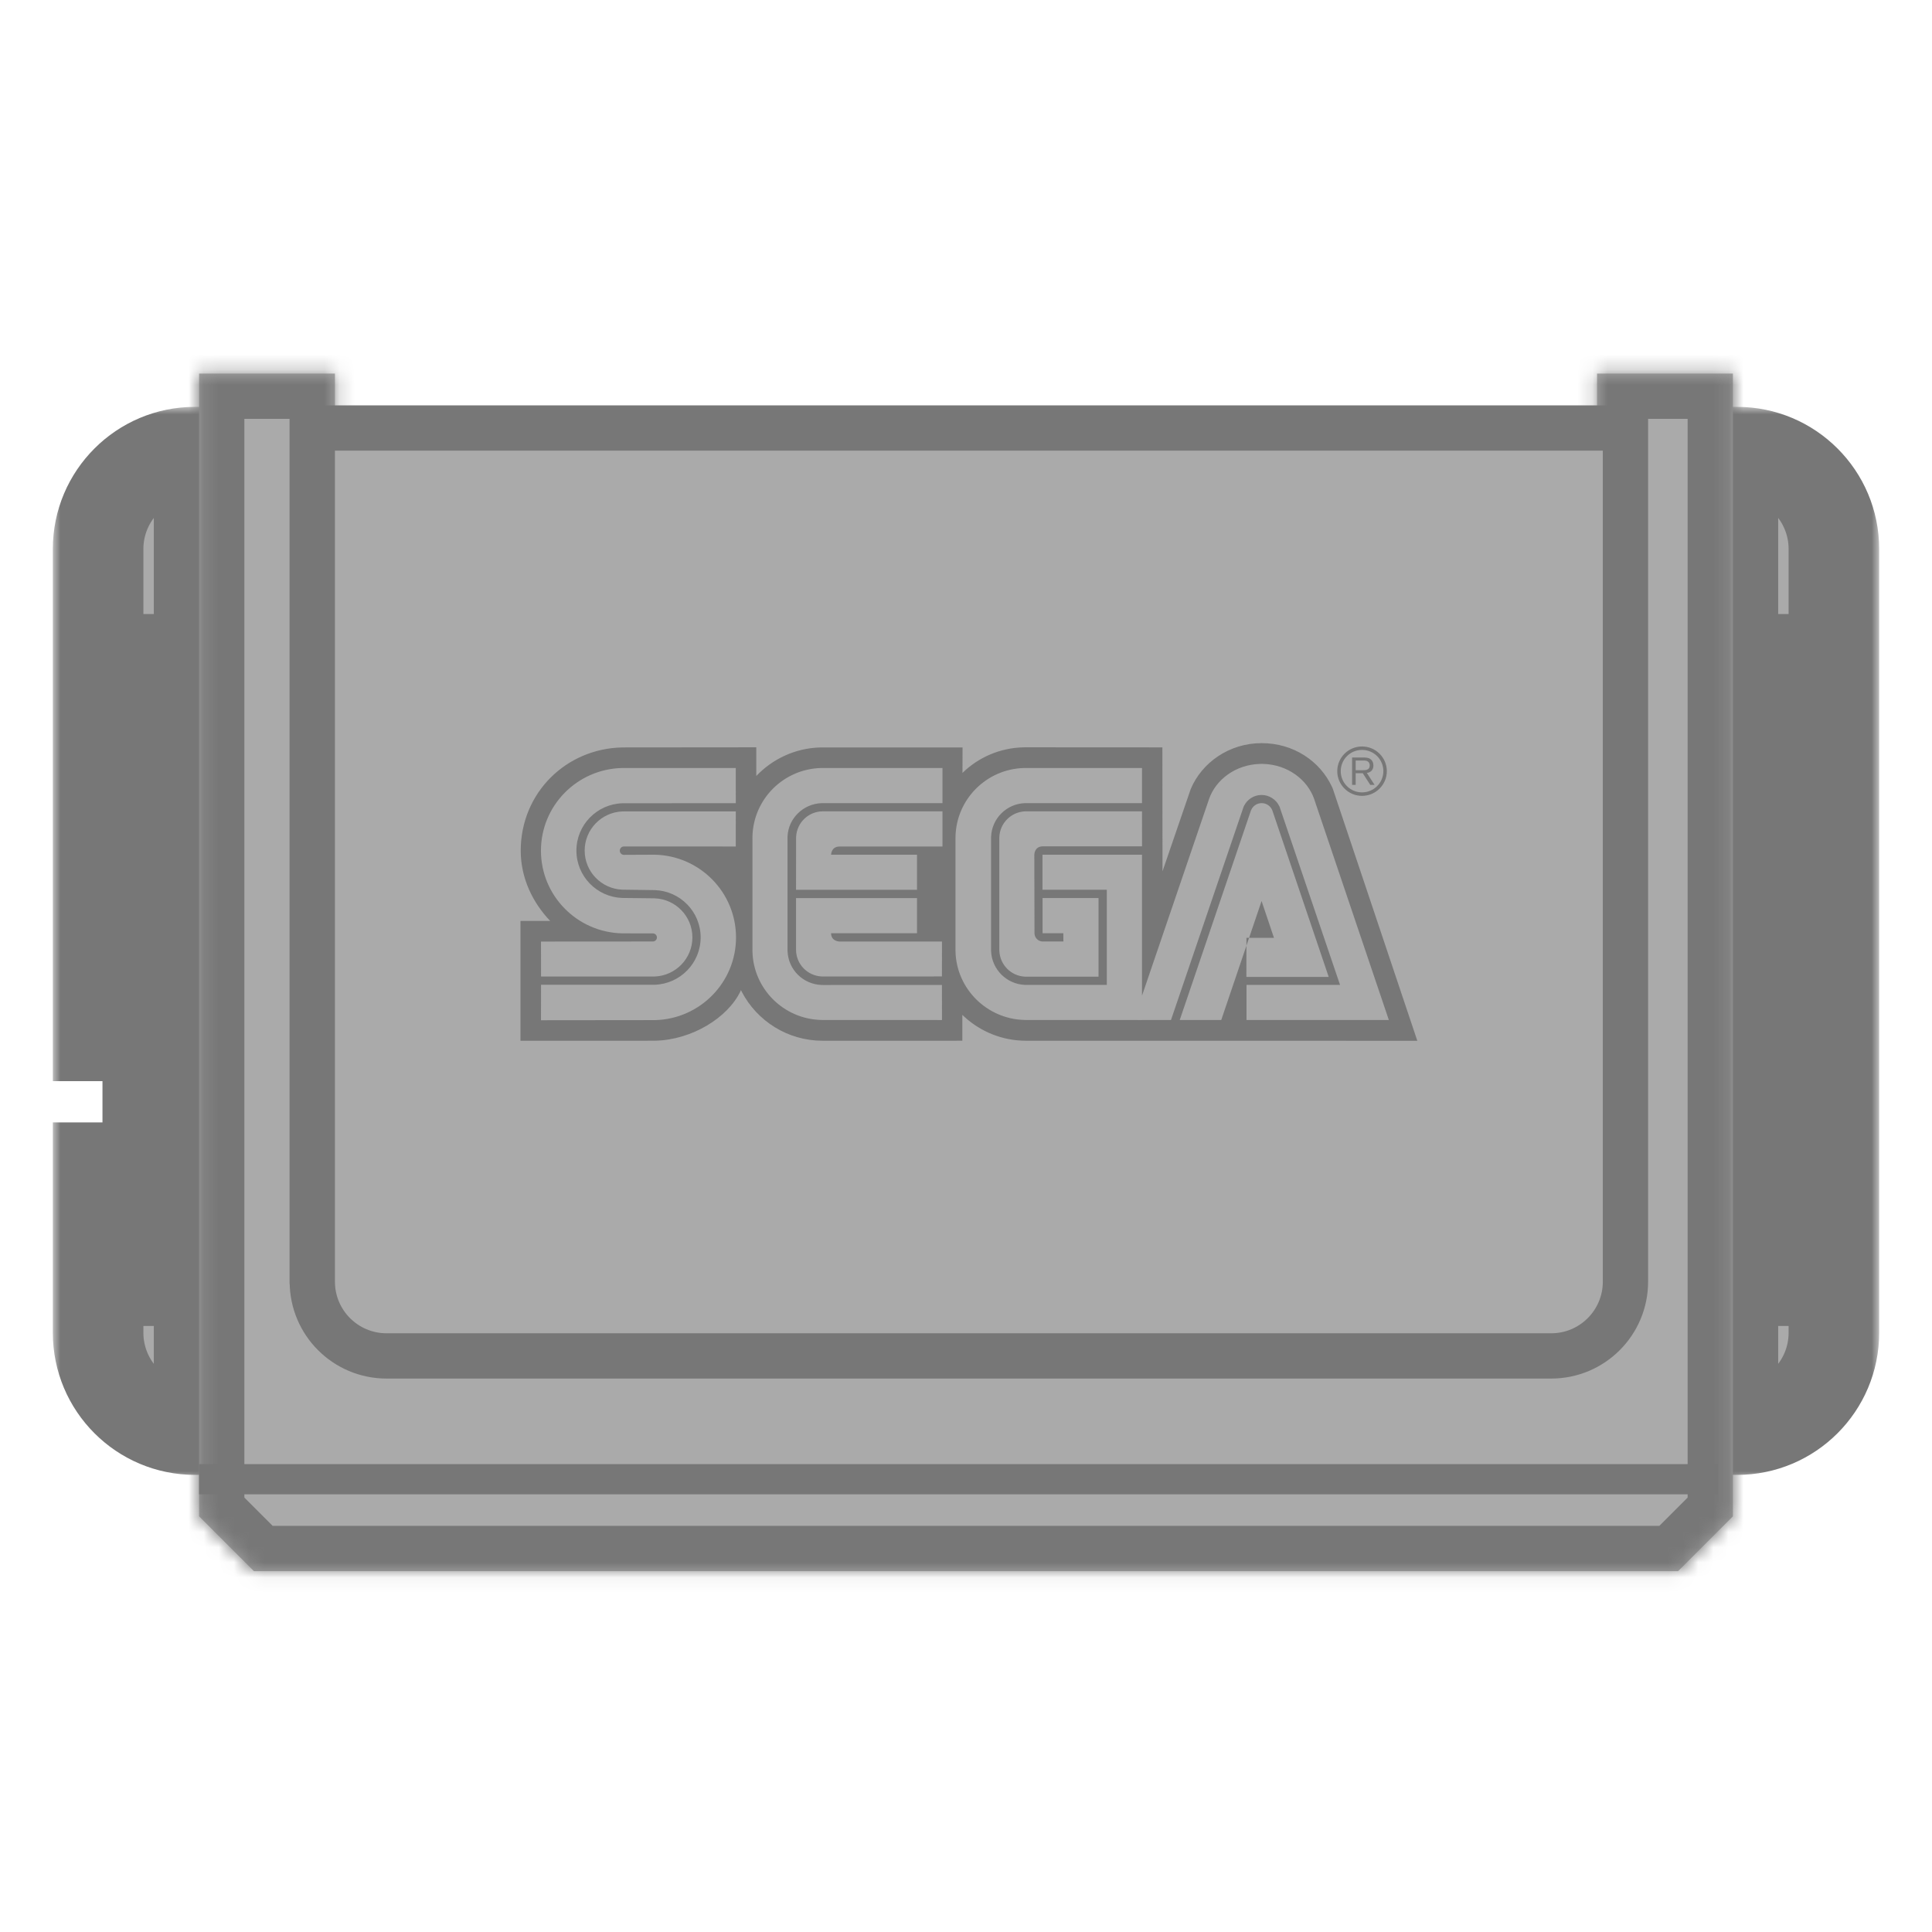 <svg width="128" height="128" viewBox="0 0 128 128" fill="none" xmlns="http://www.w3.org/2000/svg">
<mask id="path-1-outside-1_325_675" maskUnits="userSpaceOnUse" x="3.5" y="26.956" width="13" height="71" fill="black">
<rect fill="white" x="3.5" y="26.956" width="13" height="71"/>
<path d="M13.191 94.715H12.917C9.373 94.715 6.5 91.841 6.5 88.297V84.848H9.789V83.601H6.5V82.353H9.789V81.106H6.5V79.858H9.789V78.611H6.5V77.363H9.789V68.63H6.5V67.382H9.789V66.135H6.5V64.887H9.789V63.64H6.5V62.392H9.789V61.145H6.5V59.898H9.789V58.65H6.5V57.403H9.789V56.155H6.5V54.908H9.789V53.66H6.5V52.413H9.789V51.165H6.5V49.917H9.789V48.669H6.5V47.422H9.789V46.174H6.5V44.927H9.789V43.679H6.5V36.373C6.5 32.83 9.373 29.957 12.917 29.956H13.191V94.715Z"/>
</mask>
<path d="M13.191 94.715H12.917C9.373 94.715 6.5 91.841 6.5 88.297V84.848H9.789V83.601H6.5V82.353H9.789V81.106H6.5V79.858H9.789V78.611H6.5V77.363H9.789V68.63H6.5V67.382H9.789V66.135H6.5V64.887H9.789V63.64H6.5V62.392H9.789V61.145H6.5V59.898H9.789V58.65H6.5V57.403H9.789V56.155H6.5V54.908H9.789V53.66H6.5V52.413H9.789V51.165H6.5V49.917H9.789V48.669H6.5V47.422H9.789V46.174H6.5V44.927H9.789V43.679H6.5V36.373C6.5 32.83 9.373 29.957 12.917 29.956H13.191V94.715Z" fill="#AAAAAA"/>
<path d="M13.191 94.715V97.715H16.191V94.715H13.191ZM12.917 94.715L12.917 97.715H12.917V94.715ZM6.5 84.848V81.848H3.5V84.848H6.5ZM9.789 84.848V87.848H12.789V84.848H9.789ZM9.789 83.601H12.789V80.601H9.789V83.601ZM6.5 83.601H3.5V86.601H6.5V83.601ZM6.5 82.353V79.353H3.5V82.353H6.5ZM9.789 82.353V85.353H12.789V82.353H9.789ZM9.789 81.106H12.789V78.106H9.789V81.106ZM6.5 81.106H3.5V84.106H6.5V81.106ZM6.5 79.858V76.858H3.5V79.858H6.5ZM9.789 79.858V82.858H12.789V79.858H9.789ZM9.789 78.611H12.789V75.611H9.789V78.611ZM6.5 78.611H3.5V81.611H6.5V78.611ZM6.5 77.363V74.363H3.5V77.363H6.5ZM9.789 77.363V80.363H12.789V77.363H9.789ZM9.789 68.63H12.789V65.63H9.789V68.63ZM6.5 68.63H3.5V71.63H6.5V68.63ZM6.5 67.382V64.382H3.5V67.382H6.5ZM9.789 67.382V70.382H12.789V67.382H9.789ZM9.789 66.135H12.789V63.135H9.789V66.135ZM6.5 66.135H3.5V69.135H6.5V66.135ZM6.5 64.887V61.887H3.5V64.887H6.5ZM9.789 64.887V67.887H12.789V64.887H9.789ZM9.789 63.64H12.789V60.64H9.789V63.64ZM6.5 63.64H3.5V66.64H6.5V63.64ZM6.5 62.392V59.392H3.5V62.392H6.5ZM9.789 62.392V65.392H12.789V62.392H9.789ZM9.789 61.145H12.789V58.145H9.789V61.145ZM6.5 61.145H3.5V64.145H6.5V61.145ZM6.5 59.898V56.898H3.5V59.898H6.5ZM9.789 59.898V62.898H12.789V59.898H9.789ZM9.789 58.65H12.789V55.65H9.789V58.65ZM6.5 58.65H3.5V61.65H6.5V58.65ZM6.5 57.403V54.403H3.5V57.403H6.5ZM9.789 57.403V60.403H12.789V57.403H9.789ZM9.789 56.155H12.789V53.155H9.789V56.155ZM6.5 56.155H3.5V59.155H6.5V56.155ZM6.5 54.908V51.908H3.5V54.908H6.5ZM9.789 54.908V57.908H12.789V54.908H9.789ZM9.789 53.66H12.789V50.66H9.789V53.66ZM6.5 53.66H3.5V56.66H6.5V53.66ZM6.5 52.413V49.413H3.5V52.413H6.5ZM9.789 52.413V55.413H12.789V52.413H9.789ZM9.789 51.165H12.789V48.165H9.789V51.165ZM6.5 51.165H3.5V54.165H6.5V51.165ZM6.5 49.917V46.917H3.5V49.917H6.5ZM9.789 49.917V52.917H12.789V49.917H9.789ZM9.789 48.669H12.789V45.669H9.789V48.669ZM6.5 48.669H3.5V51.669H6.5V48.669ZM6.5 47.422V44.422H3.5V47.422H6.5ZM9.789 47.422V50.422H12.789V47.422H9.789ZM9.789 46.174H12.789V43.174H9.789V46.174ZM6.5 46.174H3.5V49.174H6.5V46.174ZM6.5 44.927V41.927H3.5V44.927H6.5ZM9.789 44.927V47.927H12.789V44.927H9.789ZM9.789 43.679H12.789V40.679H9.789V43.679ZM6.5 43.679H3.5V46.679H6.5V43.679ZM6.5 36.373L3.5 36.373V36.373H6.5ZM12.917 29.956L12.917 26.956L12.917 26.956L12.917 29.956ZM13.191 29.956H16.191V26.956H13.191V29.956ZM13.191 94.715V91.715H12.917V94.715V97.715H13.191V94.715ZM12.917 94.715L12.917 91.715C11.03 91.715 9.5 90.185 9.5 88.297H6.5H3.5C3.5 93.498 7.716 97.715 12.917 97.715L12.917 94.715ZM6.5 88.297H9.5V84.848H6.5H3.5V88.297H6.5ZM6.5 84.848V87.848H9.789V84.848V81.848H6.5V84.848ZM9.789 84.848H12.789V83.601H9.789H6.789V84.848H9.789ZM9.789 83.601V80.601H6.5V83.601V86.601H9.789V83.601ZM6.5 83.601H9.5V82.353H6.5H3.5V83.601H6.5ZM6.5 82.353V85.353H9.789V82.353V79.353H6.5V82.353ZM9.789 82.353H12.789V81.106H9.789H6.789V82.353H9.789ZM9.789 81.106V78.106H6.5V81.106V84.106H9.789V81.106ZM6.5 81.106H9.5V79.858H6.5H3.5V81.106H6.5ZM6.5 79.858V82.858H9.789V79.858V76.858H6.5V79.858ZM9.789 79.858H12.789V78.611H9.789H6.789V79.858H9.789ZM9.789 78.611V75.611H6.5V78.611V81.611H9.789V78.611ZM6.5 78.611H9.5V77.363H6.5H3.5V78.611H6.5ZM6.5 77.363V80.363H9.789V77.363V74.363H6.5V77.363ZM9.789 77.363H12.789V68.63H9.789H6.789V77.363H9.789ZM9.789 68.63V65.63H6.5V68.63V71.63H9.789V68.63ZM6.5 68.63H9.5V67.382H6.5H3.5V68.63H6.5ZM6.5 67.382V70.382H9.789V67.382V64.382H6.5V67.382ZM9.789 67.382H12.789V66.135H9.789H6.789V67.382H9.789ZM9.789 66.135V63.135H6.5V66.135V69.135H9.789V66.135ZM6.5 66.135H9.5V64.887H6.5H3.5V66.135H6.5ZM6.5 64.887V67.887H9.789V64.887V61.887H6.5V64.887ZM9.789 64.887H12.789V63.64H9.789H6.789V64.887H9.789ZM9.789 63.64V60.64H6.5V63.64V66.64H9.789V63.64ZM6.5 63.64H9.5V62.392H6.5H3.5V63.64H6.5ZM6.5 62.392V65.392H9.789V62.392V59.392H6.5V62.392ZM9.789 62.392H12.789V61.145H9.789H6.789V62.392H9.789ZM9.789 61.145V58.145H6.5V61.145V64.145H9.789V61.145ZM6.5 61.145H9.5V59.898H6.5H3.5V61.145H6.5ZM6.5 59.898V62.898H9.789V59.898V56.898H6.5V59.898ZM9.789 59.898H12.789V58.65H9.789H6.789V59.898H9.789ZM9.789 58.65V55.65H6.5V58.65V61.65H9.789V58.65ZM6.5 58.65H9.5V57.403H6.5H3.5V58.65H6.5ZM6.5 57.403V60.403H9.789V57.403V54.403H6.5V57.403ZM9.789 57.403H12.789V56.155H9.789H6.789V57.403H9.789ZM9.789 56.155V53.155H6.5V56.155V59.155H9.789V56.155ZM6.5 56.155H9.5V54.908H6.5H3.5V56.155H6.5ZM6.5 54.908V57.908H9.789V54.908V51.908H6.5V54.908ZM9.789 54.908H12.789V53.66H9.789H6.789V54.908H9.789ZM9.789 53.66V50.66H6.5V53.66V56.66H9.789V53.66ZM6.5 53.66H9.5V52.413H6.5H3.5V53.66H6.5ZM6.5 52.413V55.413H9.789V52.413V49.413H6.5V52.413ZM9.789 52.413H12.789V51.165H9.789H6.789V52.413H9.789ZM9.789 51.165V48.165H6.5V51.165V54.165H9.789V51.165ZM6.5 51.165H9.5V49.917H6.5H3.5V51.165H6.5ZM6.5 49.917V52.917H9.789V49.917V46.917H6.5V49.917ZM9.789 49.917H12.789V48.669H9.789H6.789V49.917H9.789ZM9.789 48.669V45.669H6.5V48.669V51.669H9.789V48.669ZM6.5 48.669H9.5V47.422H6.5H3.5V48.669H6.5ZM6.5 47.422V50.422H9.789V47.422V44.422H6.5V47.422ZM9.789 47.422H12.789V46.174H9.789H6.789V47.422H9.789ZM9.789 46.174V43.174H6.5V46.174V49.174H9.789V46.174ZM6.5 46.174H9.5V44.927H6.5H3.5V46.174H6.5ZM6.5 44.927V47.927H9.789V44.927V41.927H6.5V44.927ZM9.789 44.927H12.789V43.679H9.789H6.789V44.927H9.789ZM9.789 43.679V40.679H6.5V43.679V46.679H9.789V43.679ZM6.5 43.679H9.5V36.373H6.5H3.5V43.679H6.5ZM6.5 36.373L9.5 36.374C9.5 34.486 11.03 32.957 12.917 32.956L12.917 29.956L12.917 26.956C7.716 26.957 3.5 31.173 3.5 36.373L6.5 36.373ZM12.917 29.956V32.956H13.191V29.956V26.956H12.917V29.956ZM13.191 29.956H10.191V94.715H13.191H16.191V29.956H13.191Z" fill="#777777" mask="url(#path-1-outside-1_325_675)"/>
<mask id="path-3-outside-2_325_675" maskUnits="userSpaceOnUse" x="111.5" y="26.956" width="13" height="71" fill="black">
<rect fill="white" x="111.5" y="26.956" width="13" height="71"/>
<path d="M114.809 94.715H115.083C118.627 94.715 121.5 91.841 121.5 88.297V84.848H118.211V83.601H121.5V82.353H118.211V81.106H121.5V79.858H118.211V78.611H121.5V77.363H118.211V76.116H121.5V74.868H118.211V73.621H121.5V72.373H118.211V71.126H121.5V69.877H118.211V68.63H121.5V67.382H118.211V66.135H121.5V64.887H118.211V63.64H121.5V62.392H118.211V61.145H121.5V59.898H118.211V58.65H121.5V57.403H118.211V56.155H121.5V54.908H118.211V53.66H121.5V52.413H118.211V51.165H121.5V49.917H118.211V48.669H121.5V47.422H118.211V46.174H121.5V44.927H118.211V43.679H121.5V36.373C121.5 32.83 118.627 29.957 115.083 29.956H114.809V94.715Z"/>
</mask>
<path d="M114.809 94.715H115.083C118.627 94.715 121.5 91.841 121.5 88.297V84.848H118.211V83.601H121.5V82.353H118.211V81.106H121.5V79.858H118.211V78.611H121.5V77.363H118.211V76.116H121.5V74.868H118.211V73.621H121.5V72.373H118.211V71.126H121.5V69.877H118.211V68.63H121.5V67.382H118.211V66.135H121.5V64.887H118.211V63.64H121.5V62.392H118.211V61.145H121.5V59.898H118.211V58.65H121.5V57.403H118.211V56.155H121.5V54.908H118.211V53.66H121.5V52.413H118.211V51.165H121.5V49.917H118.211V48.669H121.5V47.422H118.211V46.174H121.5V44.927H118.211V43.679H121.5V36.373C121.5 32.83 118.627 29.957 115.083 29.956H114.809V94.715Z" fill="#AAAAAA"/>
<path d="M114.809 94.715V97.715H111.809V94.715H114.809ZM115.083 94.715L115.083 97.715H115.083V94.715ZM121.5 84.848V81.848H124.5V84.848H121.5ZM118.211 84.848V87.848H115.211V84.848H118.211ZM118.211 83.601H115.211V80.601H118.211V83.601ZM121.5 83.601H124.5V86.601H121.5V83.601ZM121.5 82.353V79.353H124.5V82.353H121.5ZM118.211 82.353V85.353H115.211V82.353H118.211ZM118.211 81.106H115.211V78.106H118.211V81.106ZM121.5 81.106H124.5V84.106H121.5V81.106ZM121.5 79.858V76.858H124.5V79.858H121.5ZM118.211 79.858V82.858H115.211V79.858H118.211ZM118.211 78.611H115.211V75.611H118.211V78.611ZM121.5 78.611H124.5V81.611H121.5V78.611ZM121.5 77.363V74.363H124.5V77.363H121.5ZM118.211 77.363V80.363H115.211V77.363H118.211ZM118.211 76.116H115.211V73.116H118.211V76.116ZM121.5 76.116H124.5V79.116H121.5V76.116ZM121.5 74.868V71.868H124.5V74.868H121.5ZM118.211 74.868V77.868H115.211V74.868H118.211ZM118.211 73.621H115.211V70.621H118.211V73.621ZM121.5 73.621H124.5V76.621H121.5V73.621ZM121.5 72.373V69.373H124.5V72.373H121.5ZM118.211 72.373V75.373H115.211V72.373H118.211ZM118.211 71.126H115.211V68.126H118.211V71.126ZM121.5 71.126H124.5V74.126H121.5V71.126ZM121.5 69.877V66.877H124.5V69.877H121.5ZM118.211 69.877V72.877H115.211V69.877H118.211ZM118.211 68.63H115.211V65.63H118.211V68.63ZM121.5 68.63H124.5V71.63H121.5V68.63ZM121.5 67.382V64.382H124.5V67.382H121.5ZM118.211 67.382V70.382H115.211V67.382H118.211ZM118.211 66.135H115.211V63.135H118.211V66.135ZM121.5 66.135H124.5V69.135H121.5V66.135ZM121.5 64.887V61.887H124.5V64.887H121.5ZM118.211 64.887V67.887H115.211V64.887H118.211ZM118.211 63.64H115.211V60.64H118.211V63.64ZM121.5 63.64H124.5V66.64H121.5V63.64ZM121.5 62.392V59.392H124.5V62.392H121.5ZM118.211 62.392V65.392H115.211V62.392H118.211ZM118.211 61.145H115.211V58.145H118.211V61.145ZM121.5 61.145H124.5V64.145H121.5V61.145ZM121.5 59.898V56.898H124.5V59.898H121.5ZM118.211 59.898V62.898H115.211V59.898H118.211ZM118.211 58.65H115.211V55.65H118.211V58.65ZM121.5 58.65H124.5V61.65H121.5V58.65ZM121.5 57.403V54.403H124.5V57.403H121.5ZM118.211 57.403V60.403H115.211V57.403H118.211ZM118.211 56.155H115.211V53.155H118.211V56.155ZM121.5 56.155H124.5V59.155H121.5V56.155ZM121.5 54.908V51.908H124.5V54.908H121.5ZM118.211 54.908V57.908H115.211V54.908H118.211ZM118.211 53.66H115.211V50.66H118.211V53.66ZM121.5 53.66H124.5V56.66H121.5V53.66ZM121.5 52.413V49.413H124.5V52.413H121.5ZM118.211 52.413V55.413H115.211V52.413H118.211ZM118.211 51.165H115.211V48.165H118.211V51.165ZM121.5 51.165H124.5V54.165H121.5V51.165ZM121.5 49.917V46.917H124.5V49.917H121.5ZM118.211 49.917V52.917H115.211V49.917H118.211ZM118.211 48.669H115.211V45.669H118.211V48.669ZM121.5 48.669H124.5V51.669H121.5V48.669ZM121.5 47.422V44.422H124.5V47.422H121.5ZM118.211 47.422V50.422H115.211V47.422H118.211ZM118.211 46.174H115.211V43.174H118.211V46.174ZM121.5 46.174H124.5V49.174H121.5V46.174ZM121.5 44.927V41.927H124.5V44.927H121.5ZM118.211 44.927V47.927H115.211V44.927H118.211ZM118.211 43.679H115.211V40.679H118.211V43.679ZM121.5 43.679H124.5V46.679H121.5V43.679ZM121.5 36.373L124.5 36.373V36.373H121.5ZM115.083 29.956L115.083 26.956L115.083 26.956L115.083 29.956ZM114.809 29.956H111.809V26.956H114.809V29.956ZM114.809 94.715V91.715H115.083V94.715V97.715H114.809V94.715ZM115.083 94.715L115.083 91.715C116.97 91.715 118.5 90.185 118.5 88.297H121.5H124.5C124.5 93.498 120.284 97.715 115.083 97.715L115.083 94.715ZM121.5 88.297H118.5V84.848H121.5H124.5V88.297H121.5ZM121.5 84.848V87.848H118.211V84.848V81.848H121.5V84.848ZM118.211 84.848H115.211V83.601H118.211H121.211V84.848H118.211ZM118.211 83.601V80.601H121.5V83.601V86.601H118.211V83.601ZM121.5 83.601H118.5V82.353H121.5H124.5V83.601H121.5ZM121.5 82.353V85.353H118.211V82.353V79.353H121.5V82.353ZM118.211 82.353H115.211V81.106H118.211H121.211V82.353H118.211ZM118.211 81.106V78.106H121.5V81.106V84.106H118.211V81.106ZM121.5 81.106H118.5V79.858H121.5H124.5V81.106H121.5ZM121.5 79.858V82.858H118.211V79.858V76.858H121.5V79.858ZM118.211 79.858H115.211V78.611H118.211H121.211V79.858H118.211ZM118.211 78.611V75.611H121.5V78.611V81.611H118.211V78.611ZM121.5 78.611H118.5V77.363H121.5H124.5V78.611H121.5ZM121.5 77.363V80.363H118.211V77.363V74.363H121.5V77.363ZM118.211 77.363H115.211V76.116H118.211H121.211V77.363H118.211ZM118.211 76.116V73.116H121.5V76.116V79.116H118.211V76.116ZM121.5 76.116H118.5V74.868H121.5H124.5V76.116H121.5ZM121.5 74.868V77.868H118.211V74.868V71.868H121.5V74.868ZM118.211 74.868H115.211V73.621H118.211H121.211V74.868H118.211ZM118.211 73.621V70.621H121.5V73.621V76.621H118.211V73.621ZM121.5 73.621H118.5V72.373H121.5H124.5V73.621H121.5ZM121.5 72.373V75.373H118.211V72.373V69.373H121.5V72.373ZM118.211 72.373H115.211V71.126H118.211H121.211V72.373H118.211ZM118.211 71.126V68.126H121.5V71.126V74.126H118.211V71.126ZM121.5 71.126H118.5V69.877H121.5H124.5V71.126H121.5ZM121.5 69.877V72.877H118.211V69.877V66.877H121.5V69.877ZM118.211 69.877H115.211V68.63H118.211H121.211V69.877H118.211ZM118.211 68.63V65.63H121.5V68.63V71.63H118.211V68.63ZM121.5 68.63H118.5V67.382H121.5H124.5V68.63H121.5ZM121.5 67.382V70.382H118.211V67.382V64.382H121.5V67.382ZM118.211 67.382H115.211V66.135H118.211H121.211V67.382H118.211ZM118.211 66.135V63.135H121.5V66.135V69.135H118.211V66.135ZM121.5 66.135H118.5V64.887H121.5H124.5V66.135H121.5ZM121.5 64.887V67.887H118.211V64.887V61.887H121.5V64.887ZM118.211 64.887H115.211V63.64H118.211H121.211V64.887H118.211ZM118.211 63.64V60.64H121.5V63.64V66.64H118.211V63.64ZM121.5 63.64H118.5V62.392H121.5H124.5V63.64H121.5ZM121.5 62.392V65.392H118.211V62.392V59.392H121.5V62.392ZM118.211 62.392H115.211V61.145H118.211H121.211V62.392H118.211ZM118.211 61.145V58.145H121.5V61.145V64.145H118.211V61.145ZM121.5 61.145H118.5V59.898H121.5H124.5V61.145H121.5ZM121.5 59.898V62.898H118.211V59.898V56.898H121.5V59.898ZM118.211 59.898H115.211V58.65H118.211H121.211V59.898H118.211ZM118.211 58.65V55.65H121.5V58.65V61.65H118.211V58.65ZM121.5 58.65H118.5V57.403H121.5H124.5V58.65H121.5ZM121.5 57.403V60.403H118.211V57.403V54.403H121.5V57.403ZM118.211 57.403H115.211V56.155H118.211H121.211V57.403H118.211ZM118.211 56.155V53.155H121.5V56.155V59.155H118.211V56.155ZM121.5 56.155H118.5V54.908H121.5H124.5V56.155H121.5ZM121.5 54.908V57.908H118.211V54.908V51.908H121.5V54.908ZM118.211 54.908H115.211V53.66H118.211H121.211V54.908H118.211ZM118.211 53.66V50.66H121.5V53.66V56.66H118.211V53.66ZM121.5 53.66H118.5V52.413H121.5H124.5V53.66H121.5ZM121.5 52.413V55.413H118.211V52.413V49.413H121.5V52.413ZM118.211 52.413H115.211V51.165H118.211H121.211V52.413H118.211ZM118.211 51.165V48.165H121.5V51.165V54.165H118.211V51.165ZM121.5 51.165H118.5V49.917H121.5H124.5V51.165H121.5ZM121.5 49.917V52.917H118.211V49.917V46.917H121.5V49.917ZM118.211 49.917H115.211V48.669H118.211H121.211V49.917H118.211ZM118.211 48.669V45.669H121.5V48.669V51.669H118.211V48.669ZM121.5 48.669H118.5V47.422H121.5H124.5V48.669H121.5ZM121.5 47.422V50.422H118.211V47.422V44.422H121.5V47.422ZM118.211 47.422H115.211V46.174H118.211H121.211V47.422H118.211ZM118.211 46.174V43.174H121.5V46.174V49.174H118.211V46.174ZM121.5 46.174H118.5V44.927H121.5H124.5V46.174H121.5ZM121.5 44.927V47.927H118.211V44.927V41.927H121.5V44.927ZM118.211 44.927H115.211V43.679H118.211H121.211V44.927H118.211ZM118.211 43.679V40.679H121.5V43.679V46.679H118.211V43.679ZM121.5 43.679H118.5V36.373H121.5H124.5V43.679H121.5ZM121.5 36.373L118.5 36.374C118.5 34.486 116.97 32.957 115.083 32.956L115.083 29.956L115.083 26.956C120.284 26.957 124.5 31.173 124.5 36.373L121.5 36.373ZM115.083 29.956V32.956H114.809V29.956V26.956H115.083V29.956ZM114.809 29.956H117.809V94.715H114.809H111.809V29.956H114.809Z" fill="#777777" mask="url(#path-3-outside-2_325_675)"/>
<mask id="path-5-inside-3_325_675" fill="white">
<path d="M22.191 82.09H105.809V24.75H114.809V100.462L111.18 104.092H16.82L13.191 100.462V24.75H22.191V82.09Z"/>
</mask>
<path d="M22.191 82.09H105.809V24.75H114.809V100.462L111.18 104.092H16.82L13.191 100.462V24.75H22.191V82.09Z" fill="#AAAAAA"/>
<path d="M22.191 82.09H19.191V85.09H22.191V82.09ZM105.809 82.09V85.09H108.809V82.09H105.809ZM105.809 24.75V21.75H102.809V24.75H105.809ZM114.809 24.75H117.809V21.75H114.809V24.75ZM114.809 100.462L116.93 102.583L117.809 101.704V100.462H114.809ZM111.18 104.092V107.092H112.423L113.301 106.213L111.18 104.092ZM16.82 104.092L14.699 106.213L15.577 107.092H16.82V104.092ZM13.191 100.462H10.191V101.704L11.07 102.583L13.191 100.462ZM13.191 24.75V21.75H10.191V24.75H13.191ZM22.191 24.75H25.191V21.75H22.191V24.75ZM22.191 82.09V85.09H105.809V82.09V79.09H22.191V82.09ZM105.809 82.09H108.809V24.75H105.809H102.809V82.09H105.809ZM105.809 24.75V27.75H114.809V24.75V21.75H105.809V24.75ZM114.809 24.75H111.809V100.462H114.809H117.809V24.75H114.809ZM114.809 100.462L112.687 98.341L109.058 101.971L111.18 104.092L113.301 106.213L116.93 102.583L114.809 100.462ZM111.18 104.092V101.092H16.82V104.092V107.092H111.18V104.092ZM16.82 104.092L18.942 101.971L15.313 98.341L13.191 100.462L11.07 102.583L14.699 106.213L16.82 104.092ZM13.191 100.462H16.191V24.75H13.191H10.191V100.462H13.191ZM13.191 24.75V27.75H22.191V24.75V21.75H13.191V24.75ZM22.191 24.75H19.191V82.09H22.191H25.191V24.75H22.191Z" fill="#777777" mask="url(#path-5-inside-3_325_675)"/>
<path d="M107.691 28.357V84.915C107.691 87.63 105.49 89.833 102.774 89.833H25.608C22.893 89.833 20.691 87.63 20.691 84.915V28.357H107.691Z" fill="#AAAAAA" stroke="#777777" stroke-width="3"/>
<line x1="13.191" y1="98.002" x2="113.82" y2="98.002" stroke="#777777" stroke-width="2"/>
<path d="M83.588 49.235C85.696 49.235 87.459 50.424 88.25 52.137L88.301 52.252L93.901 68.955L67.976 68.952C66.392 68.952 64.951 68.341 63.871 67.345L63.757 67.238V68.951L54.5 68.952C52.173 68.951 50.156 67.638 49.149 65.717L49.085 65.594L49.06 65.668C48.225 67.42 45.852 68.889 43.429 68.949L43.285 68.951L34.482 68.952V61.012L36.452 61.015C35.289 59.803 34.499 58.166 34.499 56.362C34.504 52.511 37.524 49.587 41.234 49.52L41.37 49.519L50.106 49.511V51.412C51.169 50.292 52.674 49.567 54.334 49.521L54.501 49.519H63.771L63.767 51.207C64.813 50.187 66.221 49.556 67.79 49.513L67.958 49.511L77.011 49.516L77.019 57.726L78.885 52.286C79.621 50.519 81.443 49.235 83.588 49.235ZM41.238 53.759C39.849 53.811 38.736 54.955 38.736 56.353C38.736 57.752 39.849 58.892 41.238 58.943L43.376 58.972C45.068 59.027 46.42 60.408 46.42 62.105C46.42 63.803 45.068 65.187 43.376 65.242L43.272 65.244H35.845L35.842 67.593L43.265 67.585L43.396 67.585C46.372 67.515 48.763 65.088 48.763 62.109C48.763 59.124 46.372 56.697 43.396 56.627L43.265 56.627L41.337 56.636L41.296 56.633C41.164 56.613 41.062 56.498 41.062 56.359C41.062 56.219 41.164 56.103 41.296 56.084L41.337 56.081L48.746 56.083L48.749 53.758H41.335L41.238 53.759ZM54.393 50.883C51.914 50.948 49.917 52.938 49.852 55.409L49.851 55.533V62.922L49.852 63.046C49.917 65.517 51.914 67.509 54.393 67.574L54.517 67.576L62.408 67.579L62.406 65.255L54.517 65.258L54.423 65.256C53.211 65.209 52.227 64.251 52.177 63.02L52.175 62.921V55.506L52.177 55.415C52.226 54.227 53.209 53.26 54.421 53.211L54.517 53.209L62.441 53.211V50.881H54.517L54.393 50.883ZM83.464 50.612C81.88 50.66 80.553 51.63 80.095 52.956L80.061 53.061L75.661 65.967V56.627H69.066V58.949H73.329V65.252H67.993L67.899 65.251C66.691 65.202 65.712 64.227 65.662 63.018L65.661 62.921V55.532L65.662 55.438C65.711 54.227 66.682 53.259 67.891 53.211L67.987 53.209H75.661V50.881H67.969L67.844 50.883C65.366 50.948 63.37 52.938 63.305 55.409L63.303 55.533V62.922L63.305 63.045C63.37 65.517 65.384 67.509 67.863 67.574L67.987 67.576L75.661 67.579V67.577H77.581L82.386 53.466L82.419 53.394C82.63 52.966 83.07 52.669 83.582 52.669C84.092 52.669 84.534 52.965 84.746 53.391L84.78 53.463L88.781 65.252H82.584V67.577H92.014L87.11 53.066L87.077 52.963C86.623 51.636 85.293 50.661 83.711 50.612L83.586 50.61L83.464 50.612ZM83.588 53.209C83.278 53.209 83.013 53.395 82.895 53.661L82.871 53.718L78.161 67.577H80.911L82.579 62.654L82.576 64.723H88.03L84.305 53.718C84.204 53.423 83.921 53.21 83.588 53.209ZM67.987 53.753L67.898 53.755C66.986 53.8 66.254 54.532 66.209 55.444L66.207 55.533V62.921L66.21 63.011C66.255 63.925 66.986 64.659 67.898 64.705L67.987 64.707H72.78V59.499H69.072V61.829H70.448L70.453 62.376H69.082L69.027 62.373C68.772 62.346 68.568 62.139 68.541 61.883L68.538 61.829L68.526 56.627C68.527 56.581 68.548 56.13 69.004 56.077L69.076 56.072H75.663L75.661 53.752L67.987 53.753ZM41.206 50.883C38.232 50.953 35.839 53.377 35.839 56.359C35.839 59.341 38.232 61.766 41.206 61.836L41.337 61.837L43.254 61.84L43.293 61.843C43.421 61.862 43.523 61.973 43.523 62.109C43.523 62.243 43.421 62.354 43.293 62.373L43.254 62.376L35.842 62.381L35.845 64.698H43.272L43.37 64.696C44.762 64.645 45.873 63.506 45.873 62.105C45.873 60.706 44.762 59.567 43.37 59.516L41.232 59.492C39.543 59.437 38.189 58.054 38.189 56.353C38.189 54.657 39.543 53.273 41.232 53.218L41.335 53.216L48.749 53.215L48.746 50.881H41.337L41.206 50.883ZM52.74 62.922C52.74 63.872 53.489 64.646 54.429 64.692L54.517 64.694L62.406 64.691L62.408 62.377H55.611C55.567 62.376 55.114 62.352 55.064 61.9L55.06 61.829H60.754V59.502H52.74V62.922ZM82.579 62.654L82.582 62.134H82.756L82.579 62.654ZM84.404 62.134H82.756L83.583 59.696L84.404 62.134ZM54.518 53.753C53.564 53.753 52.791 54.502 52.745 55.444L52.743 55.533L52.74 58.95H60.755V56.627H55.06L55.064 56.581C55.08 56.456 55.158 56.125 55.543 56.088L55.615 56.086H62.441V53.753H54.518Z" fill="#777777"/>
<path fill-rule="evenodd" clip-rule="evenodd" d="M91.399 52.249C91.089 52.557 90.676 52.728 90.237 52.728C89.8 52.728 89.388 52.557 89.08 52.249C88.768 51.938 88.597 51.528 88.597 51.09C88.597 50.188 89.334 49.456 90.237 49.456C90.676 49.456 91.089 49.627 91.399 49.934C91.708 50.245 91.881 50.654 91.881 51.089C91.881 51.528 91.708 51.938 91.399 52.249ZM89.241 50.094C88.972 50.361 88.828 50.715 88.828 51.089C88.828 51.466 88.972 51.819 89.241 52.085C89.508 52.351 89.863 52.497 90.237 52.497C91.017 52.497 91.651 51.866 91.651 51.089C91.651 50.715 91.504 50.361 91.238 50.094C90.97 49.829 90.616 49.684 90.237 49.684C89.863 49.684 89.508 49.828 89.241 50.094Z" fill="#777777"/>
<path fill-rule="evenodd" clip-rule="evenodd" d="M89.817 52V51.227H90.285L90.783 52H91.07L90.559 51.212C90.561 51.212 90.564 51.211 90.568 51.211C90.668 51.19 90.992 51.125 90.992 50.715C90.992 50.547 90.934 50.395 90.798 50.294C90.659 50.189 90.513 50.188 90.266 50.185C90.262 50.185 90.258 50.185 90.254 50.185H89.579V52H89.817ZM90.299 51.028H89.817V50.386H90.285C90.29 50.386 90.295 50.386 90.3 50.386C90.433 50.386 90.548 50.386 90.64 50.463C90.744 50.547 90.748 50.669 90.748 50.717C90.748 50.849 90.688 50.969 90.52 51.01C90.448 51.028 90.376 51.028 90.299 51.028Z" fill="#777777"/>
</svg>
